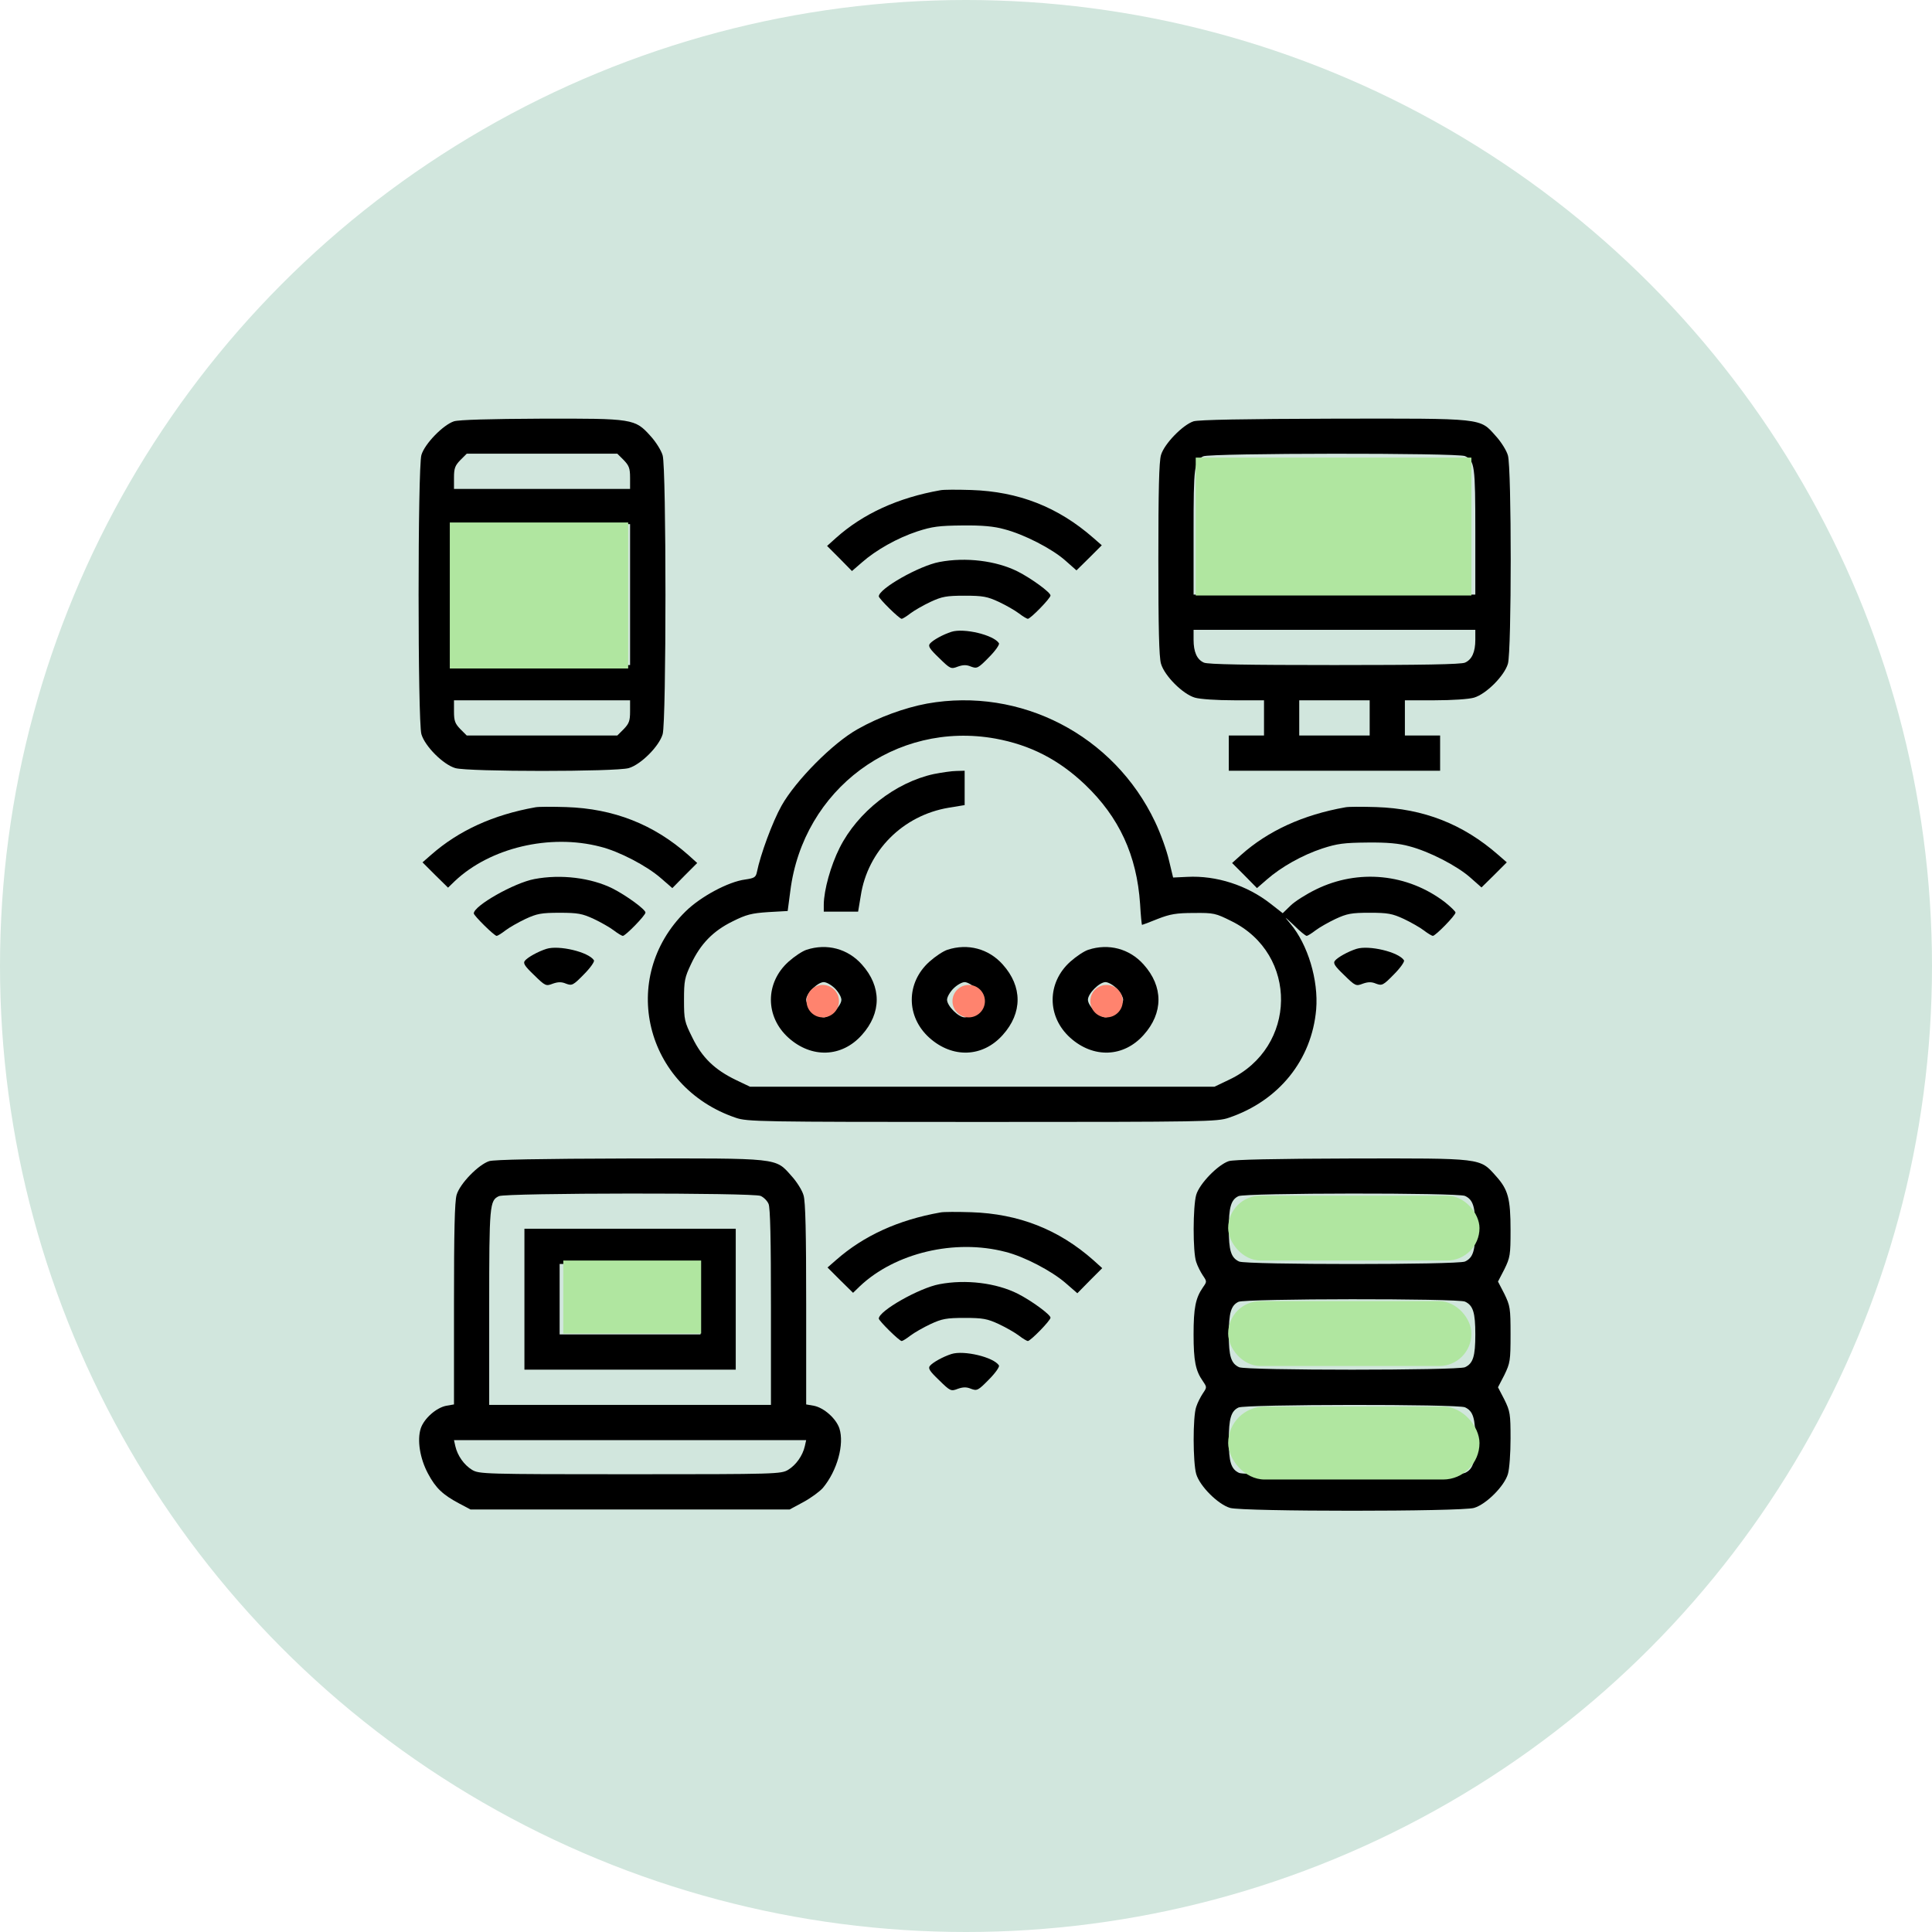 <svg width="120" height="120" viewBox="0 0 120 120" fill="none" xmlns="http://www.w3.org/2000/svg">
<rect width="120" height="120" fill="#E3E3E3"/>
<rect width="286" height="329" transform="translate(-83 -105)" fill="white"/>
<circle cx="60" cy="60" r="60" fill="#D1E6DD"/>
<path d="M28.198 26.168C27.528 26.387 26.379 27.563 26.174 28.261C25.942 29.068 25.942 44.795 26.174 45.602C26.393 46.354 27.528 47.489 28.28 47.708C29.073 47.941 38.26 47.941 39.053 47.708C39.805 47.489 40.94 46.354 41.159 45.602C41.391 44.809 41.391 29.068 41.159 28.288C41.077 27.987 40.735 27.44 40.407 27.084C39.436 26.004 39.327 25.99 33.612 26.004C30.426 26.018 28.512 26.073 28.198 26.168ZM38.739 28.575C39.067 28.917 39.135 29.081 39.135 29.669V30.367H33.666H28.198V29.669C28.198 29.081 28.266 28.917 28.594 28.575L28.991 28.179H33.666H38.342L38.739 28.575ZM39.135 36.931V41.308H33.666H28.198V36.931V32.555H33.666H39.135V36.931ZM39.135 44.193C39.135 44.782 39.067 44.946 38.739 45.288L38.342 45.684H33.666H28.991L28.594 45.288C28.266 44.946 28.198 44.782 28.198 44.193V43.496H33.666H39.135V44.193Z" fill="black"/>
<path d="M74.135 26.168C73.465 26.387 72.317 27.563 72.112 28.261C71.989 28.671 71.948 30.504 71.948 34.743C71.948 38.983 71.989 40.815 72.112 41.226C72.331 41.978 73.465 43.113 74.217 43.332C74.545 43.428 75.585 43.496 76.651 43.496H78.51V44.59V45.684H77.416H76.323V46.778V47.872H82.885H89.448V46.778V45.684H88.354H87.26V44.59V43.496H89.12C90.186 43.496 91.225 43.428 91.553 43.332C92.305 43.113 93.44 41.978 93.659 41.226C93.891 40.432 93.891 29.054 93.659 28.288C93.577 27.987 93.235 27.44 92.907 27.084C91.895 25.949 92.223 25.99 82.831 26.004C77.252 26.018 74.463 26.073 74.135 26.168ZM90.993 28.329C91.594 28.603 91.635 28.917 91.635 33.034V36.931H82.885H74.135V33.034C74.135 28.972 74.176 28.603 74.737 28.343C75.147 28.138 90.555 28.124 90.993 28.329ZM91.635 39.735C91.635 40.487 91.43 40.966 90.993 41.157C90.76 41.267 88.299 41.308 82.885 41.308C77.471 41.308 75.01 41.267 74.778 41.157C74.34 40.966 74.135 40.487 74.135 39.735V39.12H82.885H91.635V39.735ZM85.073 44.59V45.684H82.885H80.698V44.59V43.496H82.885H85.073V44.59Z" fill="black"/>
<path d="M58.413 30.449C55.774 30.914 53.6 31.912 51.919 33.417L51.372 33.909L52.151 34.688L52.916 35.468L53.532 34.935C54.42 34.155 55.733 33.417 56.977 33.006C57.907 32.705 58.317 32.651 59.78 32.637C60.997 32.623 61.748 32.692 62.377 32.87C63.594 33.184 65.331 34.073 66.165 34.812L66.862 35.427L67.655 34.647L68.434 33.868L67.901 33.403C65.713 31.488 63.266 30.531 60.327 30.435C59.465 30.408 58.604 30.408 58.413 30.449Z" fill="black"/>
<path d="M58.344 34.907C57.1 35.14 54.584 36.562 54.584 37.041C54.584 37.178 55.856 38.436 56.006 38.436C56.061 38.436 56.307 38.285 56.553 38.094C56.786 37.916 57.36 37.588 57.797 37.383C58.508 37.054 58.782 37 59.916 37C61.051 37 61.325 37.054 62.036 37.383C62.473 37.588 63.047 37.916 63.28 38.094C63.526 38.285 63.786 38.436 63.84 38.436C64.004 38.436 65.249 37.164 65.249 36.986C65.249 36.795 64.073 35.933 63.211 35.495C61.872 34.825 59.985 34.593 58.344 34.907Z" fill="black"/>
<path d="M59.096 39.243C58.577 39.407 57.934 39.762 57.756 39.981C57.633 40.132 57.743 40.309 58.331 40.87C59.028 41.554 59.069 41.568 59.493 41.404C59.807 41.294 60.026 41.28 60.313 41.404C60.682 41.54 60.751 41.513 61.42 40.829C61.831 40.419 62.09 40.036 62.049 39.954C61.721 39.434 59.862 38.996 59.096 39.243Z" fill="black"/>
<path d="M57.579 43.701C56.184 43.961 54.571 44.549 53.272 45.288C51.727 46.149 49.416 48.488 48.541 50.047C47.981 51.045 47.229 53.083 47.01 54.177C46.942 54.492 46.846 54.546 46.286 54.628C45.233 54.765 43.51 55.695 42.581 56.611C38.397 60.728 40.051 67.511 45.698 69.426C46.409 69.672 47.133 69.686 61.01 69.686C74.887 69.686 75.612 69.672 76.323 69.426C79.44 68.373 81.477 65.829 81.75 62.697C81.901 60.878 81.231 58.663 80.151 57.377C79.727 56.871 79.741 56.885 80.37 57.473C80.739 57.842 81.094 58.129 81.162 58.129C81.217 58.129 81.463 57.979 81.709 57.788C81.942 57.61 82.516 57.282 82.954 57.076C83.665 56.748 83.938 56.693 85.073 56.693C86.207 56.693 86.481 56.748 87.192 57.076C87.629 57.282 88.204 57.61 88.436 57.788C88.682 57.979 88.942 58.129 88.996 58.129C89.161 58.129 90.405 56.858 90.405 56.68C90.405 56.611 90.104 56.324 89.749 56.037C87.424 54.259 84.362 53.958 81.737 55.244C81.121 55.545 80.411 55.996 80.151 56.256L79.672 56.721L78.92 56.133C77.457 54.984 75.543 54.368 73.739 54.464L72.864 54.505L72.604 53.425C72.467 52.823 72.084 51.756 71.743 51.045C69.186 45.657 63.389 42.662 57.579 43.701ZM61.831 45.876C63.991 46.272 65.754 47.175 67.395 48.734C69.514 50.758 70.608 53.124 70.813 56.146C70.854 56.858 70.909 57.446 70.936 57.446C70.963 57.446 71.401 57.282 71.907 57.076C72.672 56.776 73.069 56.707 74.149 56.707C75.393 56.693 75.502 56.721 76.487 57.213C80.657 59.264 80.575 65.063 76.35 67.06L75.434 67.498H61.01H46.586L45.698 67.074C44.399 66.445 43.606 65.692 43.004 64.448C42.512 63.463 42.485 63.34 42.485 62.109C42.485 60.919 42.526 60.714 42.922 59.88C43.51 58.622 44.303 57.815 45.506 57.227C46.354 56.803 46.682 56.721 47.721 56.652L48.924 56.584L49.088 55.34C49.881 49.021 55.623 44.754 61.831 45.876Z" fill="black"/>
<path d="M58.002 48.077C55.61 48.597 53.272 50.43 52.151 52.659C51.59 53.78 51.18 55.271 51.166 56.174V56.625H52.233H53.299L53.463 55.64C53.887 52.85 56.075 50.649 58.919 50.17L59.916 50.006V48.939V47.872L59.411 47.886C59.123 47.886 58.495 47.982 58.002 48.077Z" fill="black"/>
<path d="M50.1 58.991C49.84 59.073 49.348 59.401 48.979 59.73C47.516 61.042 47.516 63.149 48.979 64.462C50.415 65.747 52.288 65.679 53.532 64.284C54.762 62.916 54.762 61.275 53.532 59.907C52.657 58.923 51.358 58.581 50.1 58.991ZM51.864 61.398C52.083 61.617 52.26 61.931 52.26 62.096C52.26 62.478 51.549 63.19 51.166 63.19C50.784 63.19 50.073 62.478 50.073 62.096C50.073 61.713 50.784 61.001 51.166 61.001C51.331 61.001 51.645 61.179 51.864 61.398Z" fill="black"/>
<path d="M58.85 58.991C58.59 59.073 58.098 59.401 57.729 59.73C56.266 61.042 56.266 63.149 57.729 64.462C59.165 65.747 61.038 65.679 62.282 64.284C63.512 62.916 63.512 61.275 62.282 59.907C61.407 58.923 60.108 58.581 58.85 58.991ZM60.614 61.398C60.833 61.617 61.01 61.931 61.01 62.096C61.01 62.478 60.299 63.19 59.916 63.19C59.534 63.19 58.823 62.478 58.823 62.096C58.823 61.931 59.001 61.617 59.219 61.398C59.438 61.179 59.752 61.001 59.916 61.001C60.081 61.001 60.395 61.179 60.614 61.398Z" fill="black"/>
<path d="M67.6 58.991C67.34 59.073 66.848 59.401 66.479 59.73C65.016 61.042 65.016 63.149 66.479 64.462C67.915 65.747 69.788 65.679 71.032 64.284C72.262 62.916 72.262 61.275 71.032 59.907C70.157 58.923 68.858 58.581 67.6 58.991ZM69.364 61.398C69.582 61.617 69.76 61.931 69.76 62.096C69.76 62.478 69.049 63.19 68.666 63.19C68.284 63.19 67.573 62.478 67.573 62.096C67.573 61.713 68.284 61.001 68.666 61.001C68.831 61.001 69.145 61.179 69.364 61.398Z" fill="black"/>
<path d="M33.256 50.142C30.631 50.608 28.485 51.592 26.776 53.097L26.243 53.562L27.036 54.355L27.829 55.134L28.252 54.724C30.44 52.659 34.145 51.77 37.29 52.591C38.452 52.878 40.174 53.78 41.036 54.533L41.76 55.162L42.526 54.382L43.305 53.603L42.758 53.11C40.598 51.196 38.11 50.225 35.17 50.129C34.309 50.102 33.448 50.102 33.256 50.142Z" fill="black"/>
<path d="M83.569 50.142C80.93 50.608 78.756 51.606 77.075 53.11L76.528 53.603L77.307 54.382L78.073 55.162L78.688 54.628C79.577 53.849 80.889 53.11 82.133 52.7C83.063 52.399 83.473 52.344 84.936 52.331C86.153 52.317 86.905 52.385 87.534 52.563C88.751 52.878 90.487 53.767 91.321 54.505L92.018 55.121L92.811 54.341L93.59 53.562L93.057 53.097C90.87 51.182 88.422 50.225 85.483 50.129C84.622 50.102 83.76 50.102 83.569 50.142Z" fill="black"/>
<path d="M33.188 54.601C31.944 54.834 29.428 56.256 29.428 56.734C29.428 56.871 30.7 58.13 30.85 58.13C30.905 58.13 31.151 57.979 31.397 57.788C31.629 57.61 32.204 57.282 32.641 57.076C33.352 56.748 33.626 56.694 34.76 56.694C35.895 56.694 36.169 56.748 36.879 57.076C37.317 57.282 37.891 57.61 38.123 57.788C38.37 57.979 38.629 58.13 38.684 58.13C38.848 58.13 40.092 56.858 40.092 56.68C40.092 56.488 38.916 55.627 38.055 55.189C36.715 54.519 34.829 54.286 33.188 54.601Z" fill="black"/>
<path d="M33.94 58.936C33.42 59.1 32.778 59.456 32.6 59.675C32.477 59.825 32.586 60.003 33.174 60.564C33.872 61.248 33.913 61.261 34.336 61.097C34.651 60.988 34.87 60.974 35.157 61.097C35.526 61.234 35.594 61.207 36.264 60.523C36.674 60.112 36.934 59.73 36.893 59.648C36.565 59.128 34.706 58.69 33.94 58.936Z" fill="black"/>
<path d="M84.252 58.936C83.733 59.1 83.09 59.456 82.913 59.675C82.79 59.825 82.899 60.003 83.487 60.564C84.184 61.248 84.225 61.261 84.649 61.097C84.963 60.988 85.182 60.974 85.469 61.097C85.838 61.234 85.907 61.207 86.577 60.523C86.987 60.112 87.247 59.73 87.206 59.648C86.877 59.128 85.018 58.69 84.252 58.936Z" fill="black"/>
<path d="M30.385 72.12C29.715 72.339 28.567 73.515 28.362 74.213C28.239 74.623 28.198 76.51 28.198 81.01V87.232L27.719 87.314C27.09 87.438 26.338 88.108 26.133 88.723C25.901 89.448 26.079 90.583 26.584 91.527C27.063 92.429 27.5 92.84 28.526 93.387L29.223 93.756H39.135H49.047L49.909 93.291C50.387 93.031 50.92 92.635 51.112 92.416C52.001 91.349 52.452 89.708 52.137 88.723C51.932 88.108 51.18 87.438 50.551 87.314L50.073 87.232V81.01C50.073 76.592 50.032 74.623 49.909 74.24C49.827 73.939 49.485 73.392 49.157 73.037C48.145 71.901 48.473 71.942 39.081 71.956C33.502 71.97 30.713 72.025 30.385 72.12ZM47.243 74.281C47.434 74.363 47.653 74.582 47.735 74.773C47.844 74.992 47.885 77.016 47.885 81.174V87.26H39.135H30.385V81.174C30.385 74.828 30.413 74.568 30.987 74.295C31.397 74.09 46.805 74.076 47.243 74.281ZM49.991 89.817C49.854 90.419 49.444 90.993 48.952 91.294C48.514 91.554 48.254 91.568 39.135 91.568C30.016 91.568 29.756 91.554 29.319 91.294C28.827 90.993 28.416 90.419 28.28 89.817L28.198 89.448H39.135H50.073L49.991 89.817Z" fill="black"/>
<path d="M32.573 80.695V85.072H39.135H45.698V80.695V76.319H39.135H32.573V80.695ZM43.51 80.695V82.883H39.135H34.76V80.695V78.507H39.135H43.51V80.695Z" fill="black"/>
<path d="M76.323 72.12C75.653 72.339 74.504 73.515 74.299 74.213C74.094 74.924 74.081 77.768 74.299 78.384C74.381 78.644 74.573 79.013 74.71 79.218C74.969 79.601 74.969 79.601 74.71 79.97C74.258 80.627 74.135 81.242 74.135 82.883C74.135 84.525 74.258 85.14 74.71 85.783C74.969 86.166 74.969 86.166 74.71 86.549C74.573 86.754 74.381 87.123 74.299 87.383C74.081 87.998 74.094 90.843 74.299 91.554C74.518 92.306 75.653 93.441 76.405 93.66C77.211 93.893 90.747 93.893 91.553 93.66C92.305 93.441 93.44 92.306 93.659 91.554C93.754 91.24 93.823 90.255 93.823 89.352C93.823 87.82 93.795 87.656 93.44 86.931L93.043 86.166L93.44 85.4C93.795 84.661 93.823 84.525 93.823 82.883C93.823 81.242 93.795 81.105 93.44 80.367L93.043 79.601L93.44 78.835C93.795 78.11 93.823 77.946 93.823 76.415C93.823 74.431 93.672 73.884 92.907 73.037C91.909 71.915 92.086 71.942 83.924 71.956C79.153 71.97 76.637 72.024 76.323 72.12ZM90.993 74.281C91.499 74.513 91.635 74.965 91.635 76.319C91.635 77.673 91.499 78.124 90.993 78.356C90.528 78.562 77.43 78.562 76.965 78.356C76.46 78.124 76.323 77.673 76.323 76.319C76.323 74.992 76.46 74.513 76.924 74.295C77.335 74.09 90.555 74.076 90.993 74.281ZM90.993 80.846C91.499 81.078 91.635 81.529 91.635 82.883C91.635 84.237 91.499 84.689 90.993 84.921C90.528 85.126 77.43 85.126 76.965 84.921C76.46 84.689 76.323 84.237 76.323 82.883C76.323 81.557 76.46 81.078 76.924 80.859C77.335 80.654 90.555 80.64 90.993 80.846ZM90.993 87.41C91.499 87.643 91.635 88.094 91.635 89.448C91.635 90.802 91.499 91.253 90.993 91.486C90.528 91.691 77.43 91.691 76.965 91.486C76.46 91.253 76.323 90.802 76.323 89.448C76.323 88.121 76.46 87.643 76.924 87.424C77.335 87.219 90.555 87.205 90.993 87.41Z" fill="black"/>
<path d="M58.413 75.307C55.788 75.772 53.641 76.756 51.932 78.261L51.399 78.726L52.192 79.519L52.985 80.299L53.409 79.888C55.596 77.823 59.301 76.934 62.446 77.755C63.608 78.042 65.331 78.945 66.192 79.697L66.916 80.326L67.682 79.546L68.461 78.767L67.915 78.274C65.754 76.36 63.266 75.389 60.327 75.293C59.465 75.266 58.604 75.266 58.413 75.307Z" fill="black"/>
<path d="M58.344 79.765C57.1 79.998 54.584 81.42 54.584 81.899C54.584 82.035 55.856 83.294 56.006 83.294C56.061 83.294 56.307 83.143 56.553 82.952C56.786 82.774 57.36 82.446 57.797 82.241C58.508 81.912 58.782 81.858 59.916 81.858C61.051 81.858 61.325 81.912 62.036 82.241C62.473 82.446 63.047 82.774 63.28 82.952C63.526 83.143 63.786 83.294 63.84 83.294C64.004 83.294 65.249 82.022 65.249 81.844C65.249 81.653 64.073 80.791 63.211 80.353C61.872 79.683 59.985 79.451 58.344 79.765Z" fill="black"/>
<path d="M59.096 84.1C58.577 84.265 57.934 84.62 57.756 84.839C57.633 84.99 57.743 85.167 58.331 85.728C59.028 86.412 59.069 86.425 59.493 86.261C59.807 86.152 60.026 86.138 60.313 86.261C60.682 86.398 60.751 86.371 61.42 85.687C61.831 85.277 62.09 84.894 62.049 84.812C61.721 84.292 59.862 83.854 59.096 84.1Z" fill="black"/>
<rect x="27.938" y="32.453" width="11.079" height="9.068" fill="#B0E6A0"/>
<rect x="74.269" y="28.423" width="17.122" height="8.564" fill="#B0E6A0"/>
<rect x="34.988" y="78.294" width="8.561" height="4.534" fill="#B0E6A0"/>
<rect x="76.283" y="74.264" width="15.611" height="4.03" rx="2.015" fill="#B0E6A0"/>
<rect x="76.283" y="80.817" width="15.108" height="4.029" rx="2" fill="#B0E6A0"/>
<rect x="76.283" y="87.364" width="15.611" height="4.532" rx="2.266" fill="#B0E6A0"/>
<circle cx="51.103" cy="62.184" r="1.007" fill="#FF836E"/>
<circle cx="60.168" cy="62.184" r="1.007" fill="#FF836E"/>
<circle cx="68.729" cy="62.184" r="1.007" fill="#FF836E"/>
</svg>
